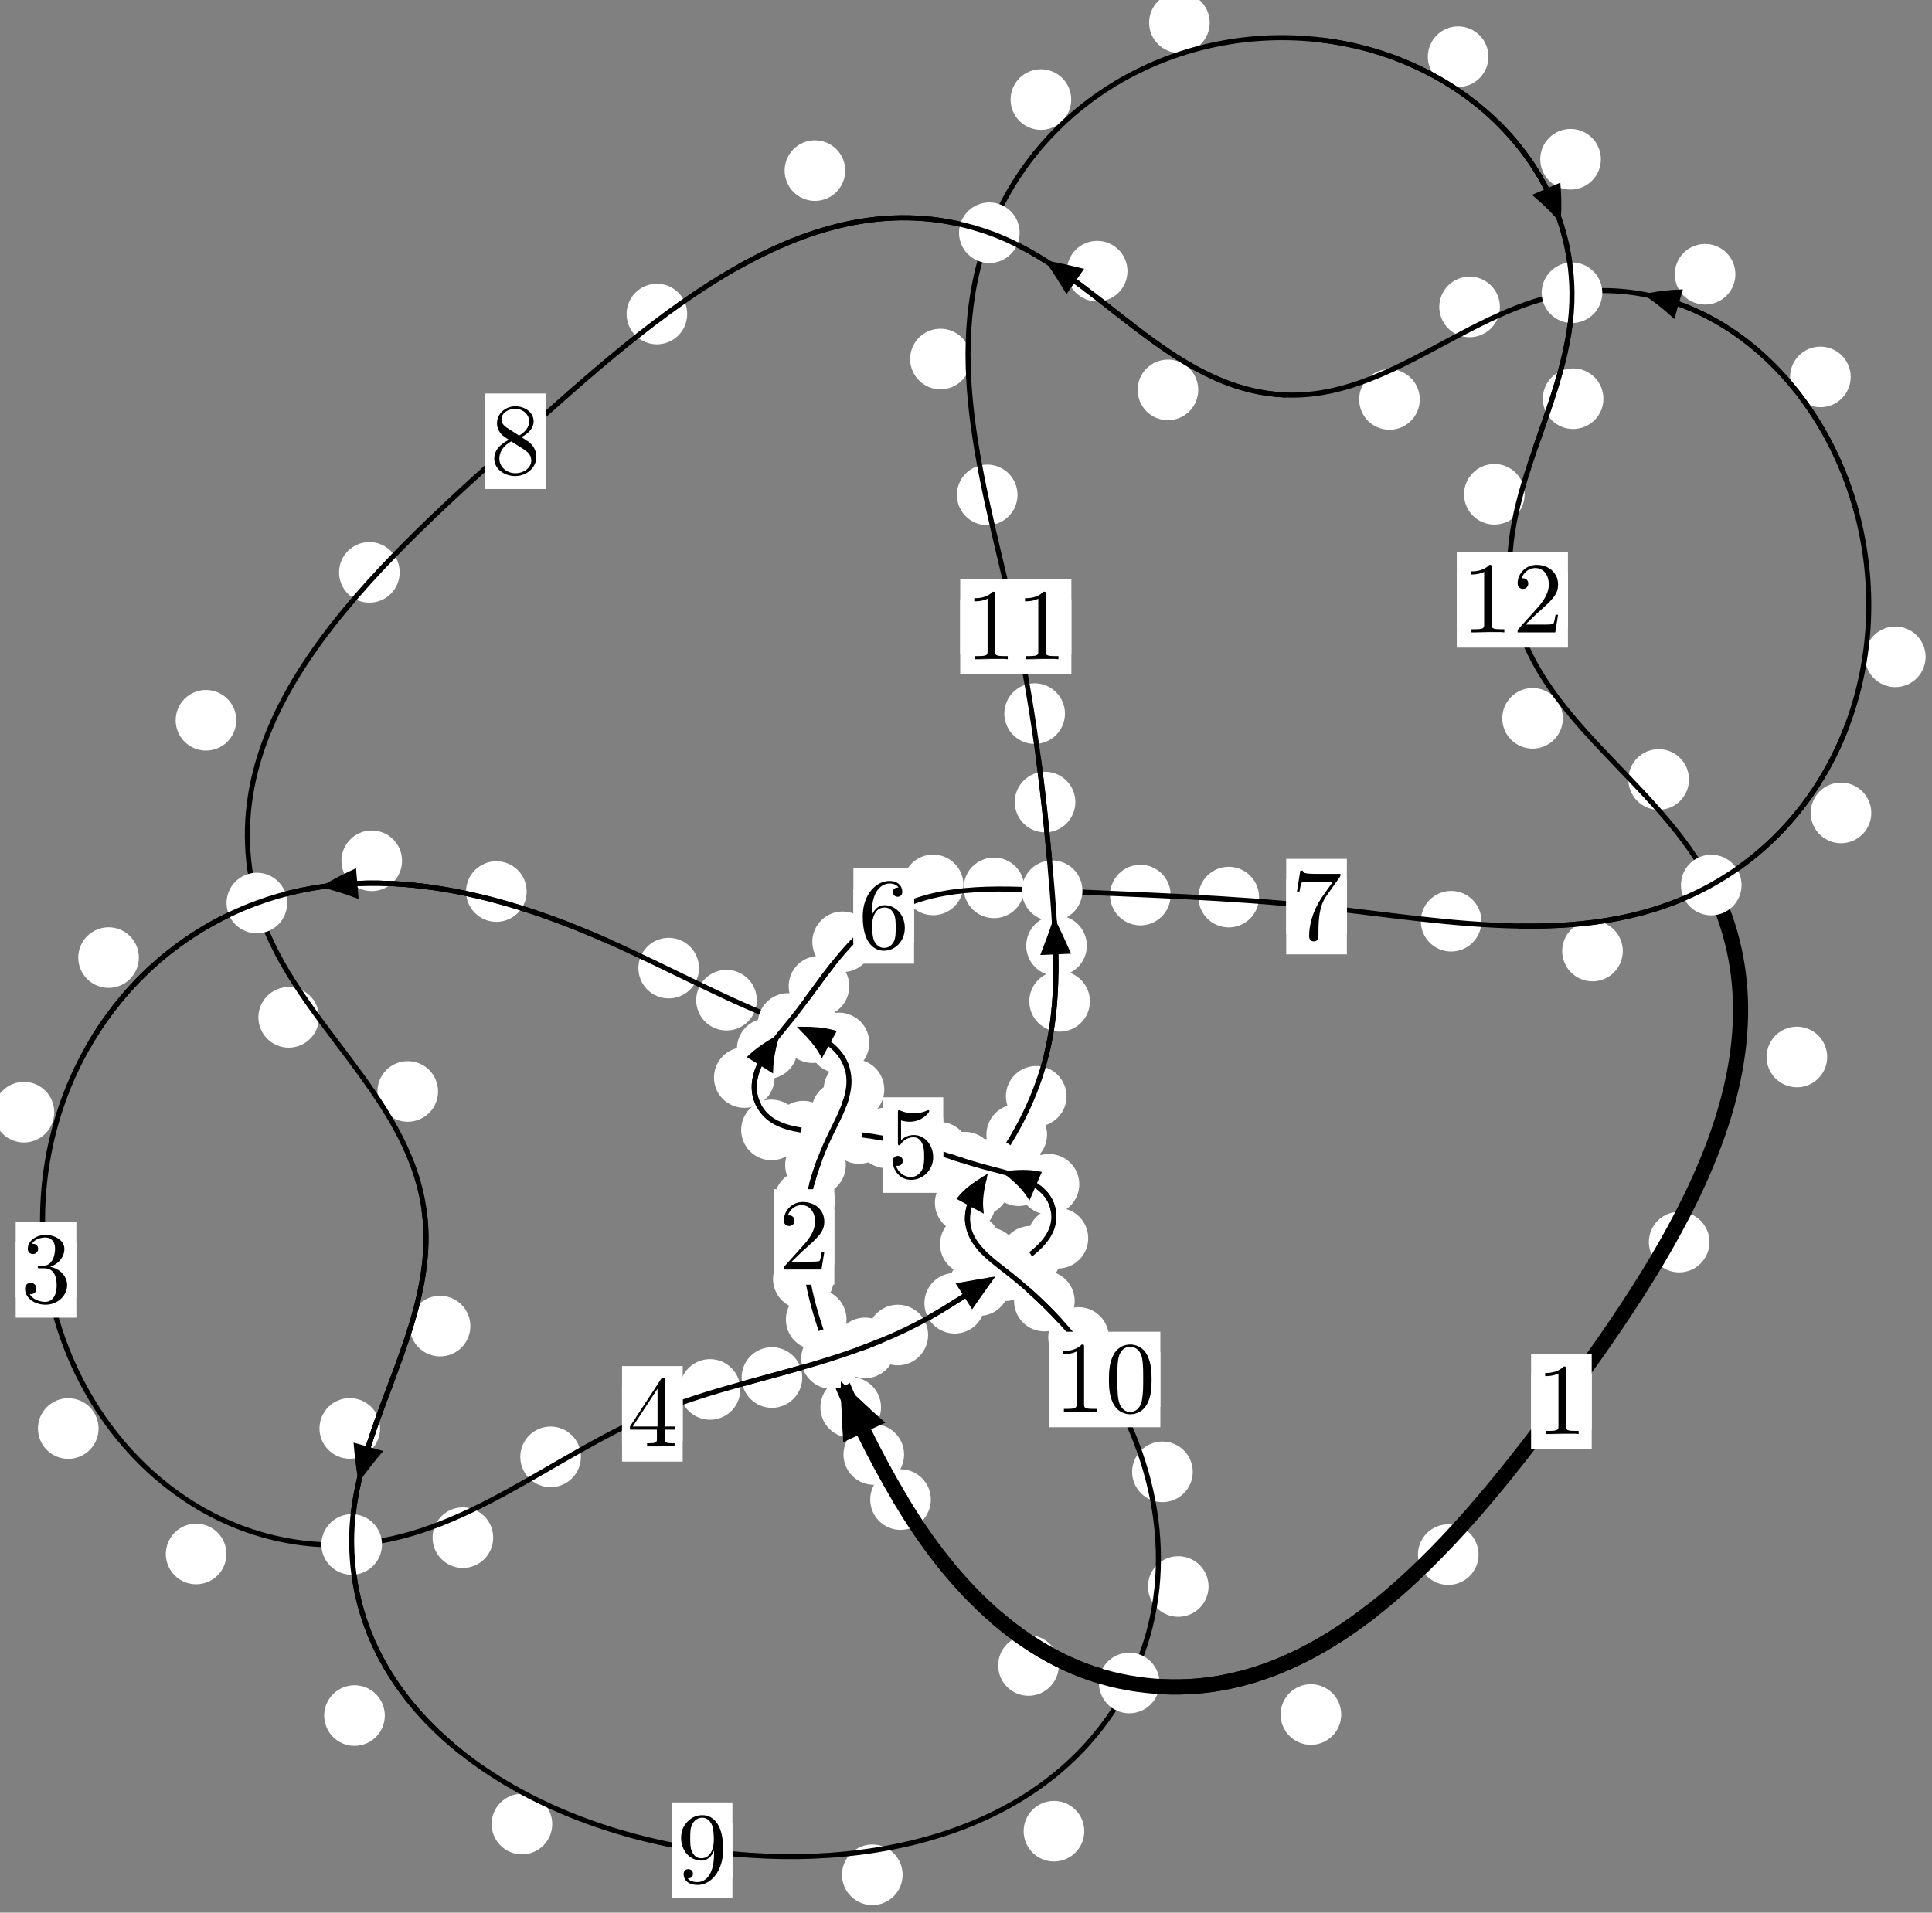 <?xml version="1.0"?>
<!-- Created by MetaPost 1.999 on 2021.07.06:0006 -->
<svg version="1.1" xmlns="http://www.w3.org/2000/svg" xmlns:xlink="http://www.w3.org/1999/xlink" width="190.516" height="188.652" viewBox="0 0 190.516 188.652">
<rect x="0" y="0" width="190.516" height="188.652" fill="#808080" stroke="none"/>
<!-- Original BoundingBox: -82.629272 -53.904572 107.886826 134.747849 -->
  <defs>
    <g transform="scale(0.01,0.01)" id="GLYPHcmr10_48">
      <path style="fill-rule: evenodd;" d="M460 -320C460 -400,455 -480,420 -554C374 -650,292 -666,250 -666C190 -666,117 -640,76 -547C44 -478,39 -400,39 -320C39 -245,43 -155,84 -79C127 2,200 22,249 22C303 22,379 1,423 -94C455 -163,460 -241,460 -320M249 -0C210 -0,151 -25,133 -121C122 -181,122 -273,122 -332C122 -396,122 -462,130 -516C149 -635,224 -644,249 -644C282 -644,348 -626,367 -527C377 -471,377 -395,377 -332C377 -257,377 -189,366 -125C351 -30,294 -0,249 -0"></path>
    </g>
    <g transform="scale(0.01,0.01)" id="GLYPHcmr10_49">
      <path style="fill-rule: evenodd;" d="M294 -640C294 -664,294 -666,271 -666C209 -602,121 -602,89 -602L89 -571C109 -571,168 -571,220 -597L220 -79C220 -43,217 -31,127 -31L95 -31L95 -0L257 -0L130 -3L217 -3L257 -3L297 -3L384 -3L419 -0L419 -31L387 -31C297 -31,294 -42,294 -79"></path>
    </g>
    <g transform="scale(0.01,0.01)" id="GLYPHcmr10_50">
      <path style="fill-rule: evenodd;" d="M127 -77L233 -180C389 -318,449 -372,449 -472C449 -586,359 -666,237 -666C124 -666,50 -574,50 -485C50 -429,100 -429,103 -429C120 -429,155 -441,155 -482C155 -508,137 -534,102 -534C94 -534,92 -534,89 -533C112 -598,166 -635,224 -635C315 -635,358 -554,358 -472C358 -392,308 -313,253 -251L61 -37C50 -26,50 -24,50 -0L421 -0L449 -174L424 -174C419 -144,412 -100,402 -85C395 -77,329 -77,307 -77"></path>
    </g>
    <g transform="scale(0.01,0.01)" id="GLYPHcmr10_51">
      <path style="fill-rule: evenodd;" d="M290 -352C372 -379,430 -449,430 -528C430 -610,342 -666,246 -666C145 -666,69 -606,69 -530C69 -497,91 -478,120 -478C151 -478,171 -500,171 -529C171 -579,124 -579,109 -579C140 -628,206 -641,242 -641C283 -641,338 -619,338 -529C338 -517,336 -459,310 -415C280 -367,246 -364,221 -363C213 -362,189 -360,182 -360C174 -359,167 -358,167 -348C167 -337,174 -337,191 -337L235 -337C317 -337,354 -269,354 -171C354 -35,285 -6,241 -6C198 -6,123 -23,88 -82C123 -77,154 -99,154 -137C154 -173,127 -193,98 -193C74 -193,42 -179,42 -135C42 -44,135 22,244 22C366 22,457 -69,457 -171C457 -253,394 -331,290 -352"></path>
    </g>
    <g transform="scale(0.01,0.01)" id="GLYPHcmr10_52">
      <path style="fill-rule: evenodd;" d="M294 -165L294 -78C294 -42,292 -31,218 -31L197 -31L197 -0L332 -0L238 -3L290 -3L332 -3L374 -3L427 -3L468 -0L468 -31L447 -31C373 -31,371 -42,371 -78L371 -165L471 -165L471 -196L371 -196L371 -651C371 -671,371 -677,355 -677C346 -677,343 -677,335 -665L28 -196L28 -165M300 -196L56 -196L300 -569"></path>
    </g>
    <g transform="scale(0.01,0.01)" id="GLYPHcmr10_53">
      <path style="fill-rule: evenodd;" d="M449 -201C449 -320,367 -420,259 -420C211 -420,168 -404,132 -369L132 -564C152 -558,185 -551,217 -551C340 -551,410 -642,410 -655C410 -661,407 -666,400 -666C399 -666,397 -666,392 -663C372 -654,323 -634,256 -634C216 -634,170 -641,123 -662C115 -665,113 -665,111 -665C101 -665,101 -657,101 -641L101 -345C101 -327,101 -319,115 -319C122 -319,124 -322,128 -328C139 -344,176 -398,257 -398C309 -398,334 -352,342 -334C358 -297,360 -258,360 -208C360 -173,360 -113,336 -71C312 -32,275 -6,229 -6C156 -6,99 -59,82 -118C85 -117,88 -116,99 -116C132 -116,149 -141,149 -165C149 -189,132 -214,99 -214C85 -214,50 -207,50 -161C50 -75,119 22,231 22C347 22,449 -74,449 -201"></path>
    </g>
    <g transform="scale(0.01,0.01)" id="GLYPHcmr10_54">
      <path style="fill-rule: evenodd;" d="M132 -328L132 -352C132 -605,256 -641,307 -641C331 -641,373 -635,395 -601C380 -601,340 -601,340 -556C340 -525,364 -510,386 -510C402 -510,432 -519,432 -558C432 -618,388 -666,305 -666C177 -666,42 -537,42 -316C42 -49,158 22,251 22C362 22,457 -72,457 -204C457 -331,368 -427,257 -427C189 -427,152 -376,132 -328M251 -6C188 -6,158 -66,152 -81C134 -128,134 -208,134 -226C134 -304,166 -404,256 -404C272 -404,318 -404,349 -342C367 -305,367 -254,367 -205C367 -157,367 -107,350 -71C320 -11,274 -6,251 -6"></path>
    </g>
    <g transform="scale(0.01,0.01)" id="GLYPHcmr10_55">
      <path style="fill-rule: evenodd;" d="M476 -609C485 -621,485 -623,485 -644L242 -644C120 -644,118 -657,114 -676L89 -676L56 -470L81 -470C84 -486,93 -549,106 -561C113 -567,191 -567,204 -567L411 -567C400 -551,321 -442,299 -409C209 -274,176 -135,176 -33C176 -23,176 22,222 22C268 22,268 -23,268 -33L268 -84C268 -139,271 -194,279 -248C283 -271,297 -357,341 -419"></path>
    </g>
    <g transform="scale(0.01,0.01)" id="GLYPHcmr10_56">
      <path style="fill-rule: evenodd;" d="M163 -457C117 -487,113 -521,113 -538C113 -599,178 -641,249 -641C322 -641,386 -589,386 -517C386 -460,347 -412,287 -377M309 -362C381 -399,430 -451,430 -517C430 -609,341 -666,250 -666C150 -666,69 -592,69 -499C69 -481,71 -436,113 -389C124 -377,161 -352,186 -335C128 -306,42 -250,42 -151C42 -45,144 22,249 22C362 22,457 -61,457 -168C457 -204,446 -249,408 -291C389 -312,373 -322,309 -362M209 -320L332 -242C360 -223,407 -193,407 -132C407 -58,332 -6,250 -6C164 -6,92 -68,92 -151C92 -209,124 -273,209 -320"></path>
    </g>
    <g transform="scale(0.01,0.01)" id="GLYPHcmr10_57">
      <path style="fill-rule: evenodd;" d="M367 -318L367 -286C367 -52,263 -6,205 -6C188 -6,134 -8,107 -42C151 -42,159 -71,159 -88C159 -119,135 -134,113 -134C97 -134,67 -125,67 -86C67 -19,121 22,206 22C335 22,457 -114,457 -329C457 -598,342 -666,253 -666C198 -666,149 -648,106 -603C65 -558,42 -516,42 -441C42 -316,130 -218,242 -218C303 -218,344 -260,367 -318M243 -241C227 -241,181 -241,150 -304C132 -341,132 -391,132 -440C132 -494,132 -541,153 -578C180 -628,218 -641,253 -641C299 -641,332 -607,349 -562C361 -530,365 -467,365 -421C365 -338,331 -241,243 -241"></path>
    </g>
  </defs>
  <path d="M89.152 143.463C89.152 142.67,88.837 141.91,88.277 141.35C87.716 140.789,86.956 140.474,86.163 140.474C85.371 140.474,84.611 140.789,84.05 141.35C83.49 141.91,83.175 142.67,83.175 143.463C83.175 144.256,83.49 145.016,84.05 145.576C84.611 146.137,85.371 146.452,86.163 146.452C86.956 146.452,87.716 146.137,88.277 145.576C88.837 145.016,89.152 144.256,89.152 143.463Z" style="fill: rgb(100%,100%,100%);stroke: none;"></path>
  <path d="M91.791 147.908C91.791 147.115,91.476 146.355,90.915 145.795C90.355 145.234,89.595 144.919,88.802 144.919C88.009 144.919,87.249 145.234,86.689 145.795C86.128 146.355,85.813 147.115,85.813 147.908C85.813 148.701,86.128 149.461,86.689 150.021C87.249 150.582,88.009 150.897,88.802 150.897C89.595 150.897,90.355 150.582,90.915 150.021C91.476 149.461,91.791 148.701,91.791 147.908Z" style="fill: rgb(100%,100%,100%);stroke: none;"></path>
  <path d="M83.477 130.148C83.477 129.356,83.162 128.595,82.602 128.035C82.041 127.474,81.281 127.159,80.488 127.159C79.696 127.159,78.935 127.474,78.375 128.035C77.814 128.595,77.499 129.356,77.499 130.148C77.499 130.941,77.814 131.701,78.375 132.262C78.935 132.822,79.696 133.137,80.488 133.137C81.281 133.137,82.041 132.822,82.602 132.262C83.162 131.701,83.477 130.941,83.477 130.148Z" style="fill: rgb(100%,100%,100%);stroke: none;"></path>
  <path d="M86.877 138.812C86.877 138.019,86.562 137.259,86.002 136.699C85.441 136.138,84.681 135.823,83.889 135.823C83.096 135.823,82.336 136.138,81.775 136.699C81.215 137.259,80.9 138.019,80.9 138.812C80.9 139.605,81.215 140.365,81.775 140.925C82.336 141.486,83.096 141.801,83.889 141.801C84.681 141.801,85.441 141.486,86.002 140.925C86.562 140.365,86.877 139.605,86.877 138.812Z" style="fill: rgb(100%,100%,100%);stroke: none;"></path>
  <path d="M82.334 118.405C82.334 117.612,82.019 116.852,81.459 116.292C80.898 115.731,80.138 115.416,79.346 115.416C78.553 115.416,77.793 115.731,77.232 116.292C76.672 116.852,76.357 117.612,76.357 118.405C76.357 119.198,76.672 119.958,77.232 120.518C77.793 121.079,78.553 121.394,79.346 121.394C80.138 121.394,80.898 121.079,81.459 120.518C82.019 119.958,82.334 119.198,82.334 118.405Z" style="fill: rgb(100%,100%,100%);stroke: none;"></path>
  <path d="M82.208 126.148C82.208 125.355,81.893 124.595,81.332 124.035C80.772 123.474,80.012 123.159,79.219 123.159C78.426 123.159,77.666 123.474,77.105 124.035C76.545 124.595,76.23 125.355,76.23 126.148C76.23 126.941,76.545 127.701,77.105 128.261C77.666 128.822,78.426 129.137,79.219 129.137C80.012 129.137,80.772 128.822,81.332 128.261C81.893 127.701,82.208 126.941,82.208 126.148Z" style="fill: rgb(100%,100%,100%);stroke: none;"></path>
  <path d="M85.996 109.632C85.996 108.84,85.681 108.079,85.121 107.519C84.56 106.958,83.8 106.644,83.007 106.644C82.215 106.644,81.455 106.958,80.894 107.519C80.334 108.079,80.019 108.84,80.019 109.632C80.019 110.425,80.334 111.185,80.894 111.746C81.455 112.306,82.215 112.621,83.007 112.621C83.8 112.621,84.56 112.306,85.121 111.746C85.681 111.185,85.996 110.425,85.996 109.632Z" style="fill: rgb(100%,100%,100%);stroke: none;"></path>
  <path d="M83.405 114.919C83.405 114.126,83.09 113.366,82.529 112.806C81.969 112.245,81.209 111.93,80.416 111.93C79.623 111.93,78.863 112.245,78.303 112.806C77.742 113.366,77.427 114.126,77.427 114.919C77.427 115.712,77.742 116.472,78.303 117.032C78.863 117.593,79.623 117.908,80.416 117.908C81.209 117.908,81.969 117.593,82.529 117.032C83.09 116.472,83.405 115.712,83.405 114.919Z" style="fill: rgb(100%,100%,100%);stroke: none;"></path>
  <path d="M85.721 102.871C85.721 102.078,85.406 101.318,84.846 100.757C84.285 100.197,83.525 99.882,82.733 99.882C81.94 99.882,81.18 100.197,80.619 100.757C80.059 101.318,79.744 102.078,79.744 102.871C79.744 103.663,80.059 104.424,80.619 104.984C81.18 105.544,81.94 105.859,82.733 105.859C83.525 105.859,84.285 105.544,84.846 104.984C85.406 104.424,85.721 103.663,85.721 102.871Z" style="fill: rgb(100%,100%,100%);stroke: none;"></path>
  <path d="M87.201 107.468C87.201 106.675,86.886 105.915,86.326 105.354C85.765 104.794,85.005 104.479,84.213 104.479C83.42 104.479,82.66 104.794,82.099 105.354C81.539 105.915,81.224 106.675,81.224 107.468C81.224 108.26,81.539 109.021,82.099 109.581C82.66 110.141,83.42 110.456,84.213 110.456C85.005 110.456,85.765 110.141,86.326 109.581C86.886 109.021,87.201 108.26,87.201 107.468Z" style="fill: rgb(100%,100%,100%);stroke: none;"></path>
  <path d="M74.63 98.651C74.63 97.859,74.316 97.099,73.755 96.538C73.195 95.978,72.434 95.663,71.642 95.663C70.849 95.663,70.089 95.978,69.528 96.538C68.968 97.099,68.653 97.859,68.653 98.651C68.653 99.444,68.968 100.204,69.528 100.765C70.089 101.325,70.849 101.64,71.642 101.64C72.434 101.64,73.195 101.325,73.755 100.765C74.316 100.204,74.63 99.444,74.63 98.651Z" style="fill: rgb(100%,100%,100%);stroke: none;"></path>
  <path d="M83.109 101.86C83.109 101.067,82.794 100.307,82.233 99.746C81.673 99.186,80.913 98.871,80.12 98.871C79.327 98.871,78.567 99.186,78.007 99.746C77.446 100.307,77.131 101.067,77.131 101.86C77.131 102.652,77.446 103.413,78.007 103.973C78.567 104.533,79.327 104.848,80.12 104.848C80.913 104.848,81.673 104.533,82.233 103.973C82.794 103.413,83.109 102.652,83.109 101.86Z" style="fill: rgb(100%,100%,100%);stroke: none;"></path>
  <path d="M51.936 87.936C51.936 87.143,51.621 86.383,51.06 85.823C50.5 85.262,49.74 84.947,48.947 84.947C48.154 84.947,47.394 85.262,46.834 85.823C46.273 86.383,45.958 87.143,45.958 87.936C45.958 88.729,46.273 89.489,46.834 90.049C47.394 90.61,48.154 90.925,48.947 90.925C49.74 90.925,50.5 90.61,51.06 90.049C51.621 89.489,51.936 88.729,51.936 87.936Z" style="fill: rgb(100%,100%,100%);stroke: none;"></path>
  <path d="M68.929 95.49C68.929 94.697,68.614 93.937,68.054 93.376C67.493 92.816,66.733 92.501,65.941 92.501C65.148 92.501,64.388 92.816,63.827 93.376C63.267 93.937,62.952 94.697,62.952 95.49C62.952 96.282,63.267 97.042,63.827 97.603C64.388 98.163,65.148 98.478,65.941 98.478C66.733 98.478,67.493 98.163,68.054 97.603C68.614 97.042,68.929 96.282,68.929 95.49Z" style="fill: rgb(100%,100%,100%);stroke: none;"></path>
  <path d="M13.693 94.45C13.693 93.657,13.378 92.897,12.818 92.337C12.257 91.776,11.497 91.461,10.704 91.461C9.912 91.461,9.152 91.776,8.591 92.337C8.031 92.897,7.716 93.657,7.716 94.45C7.716 95.243,8.031 96.003,8.591 96.563C9.152 97.124,9.912 97.439,10.704 97.439C11.497 97.439,12.257 97.124,12.818 96.563C13.378 96.003,13.693 95.243,13.693 94.45Z" style="fill: rgb(100%,100%,100%);stroke: none;"></path>
  <path d="M39.647 84.902C39.647 84.109,39.332 83.349,38.772 82.789C38.211 82.228,37.451 81.913,36.658 81.913C35.866 81.913,35.105 82.228,34.545 82.789C33.984 83.349,33.67 84.109,33.67 84.902C33.67 85.695,33.984 86.455,34.545 87.015C35.105 87.576,35.866 87.891,36.658 87.891C37.451 87.891,38.211 87.576,38.772 87.015C39.332 86.455,39.647 85.695,39.647 84.902Z" style="fill: rgb(100%,100%,100%);stroke: none;"></path>
  <path d="M9.72 140.901C9.72 140.108,9.405 139.348,8.844 138.788C8.284 138.227,7.524 137.912,6.731 137.912C5.938 137.912,5.178 138.227,4.618 138.788C4.057 139.348,3.742 140.108,3.742 140.901C3.742 141.694,4.057 142.454,4.618 143.014C5.178 143.575,5.938 143.89,6.731 143.89C7.524 143.89,8.284 143.575,8.844 143.014C9.405 142.454,9.72 141.694,9.72 140.901Z" style="fill: rgb(100%,100%,100%);stroke: none;"></path>
  <path d="M5.348 109.7C5.348 108.907,5.033 108.147,4.473 107.586C3.912 107.026,3.152 106.711,2.359 106.711C1.567 106.711,0.807 107.026,0.246 107.586C-0.314 108.147,-0.629 108.907,-0.629 109.7C-0.629 110.492,-0.314 111.253,0.246 111.813C0.807 112.374,1.567 112.688,2.359 112.688C3.152 112.688,3.912 112.374,4.473 111.813C5.033 111.253,5.348 110.492,5.348 109.7Z" style="fill: rgb(100%,100%,100%);stroke: none;"></path>
  <path d="M48.634 151.664C48.634 150.871,48.319 150.111,47.758 149.55C47.198 148.99,46.438 148.675,45.645 148.675C44.852 148.675,44.092 148.99,43.532 149.55C42.971 150.111,42.656 150.871,42.656 151.664C42.656 152.456,42.971 153.217,43.532 153.777C44.092 154.338,44.852 154.653,45.645 154.653C46.438 154.653,47.198 154.338,47.758 153.777C48.319 153.217,48.634 152.456,48.634 151.664Z" style="fill: rgb(100%,100%,100%);stroke: none;"></path>
  <path d="M22.329 153.274C22.329 152.481,22.014 151.721,21.454 151.16C20.893 150.6,20.133 150.285,19.34 150.285C18.548 150.285,17.788 150.6,17.227 151.16C16.667 151.721,16.352 152.481,16.352 153.274C16.352 154.066,16.667 154.827,17.227 155.387C17.788 155.948,18.548 156.263,19.34 156.263C20.133 156.263,20.893 155.948,21.454 155.387C22.014 154.827,22.329 154.066,22.329 153.274Z" style="fill: rgb(100%,100%,100%);stroke: none;"></path>
  <path d="M73.005 137.047C73.005 136.254,72.69 135.494,72.13 134.933C71.569 134.373,70.809 134.058,70.016 134.058C69.224 134.058,68.463 134.373,67.903 134.933C67.342 135.494,67.028 136.254,67.028 137.047C67.028 137.839,67.342 138.6,67.903 139.16C68.463 139.72,69.224 140.035,70.016 140.035C70.809 140.035,71.569 139.72,72.13 139.16C72.69 138.6,73.005 137.839,73.005 137.047Z" style="fill: rgb(100%,100%,100%);stroke: none;"></path>
  <path d="M57.283 143.697C57.283 142.904,56.968 142.144,56.408 141.583C55.847 141.023,55.087 140.708,54.294 140.708C53.502 140.708,52.742 141.023,52.181 141.583C51.621 142.144,51.306 142.904,51.306 143.697C51.306 144.489,51.621 145.249,52.181 145.81C52.742 146.37,53.502 146.685,54.294 146.685C55.087 146.685,55.847 146.37,56.408 145.81C56.968 145.249,57.283 144.489,57.283 143.697Z" style="fill: rgb(100%,100%,100%);stroke: none;"></path>
  <path d="M88.289 132.95C88.289 132.157,87.974 131.397,87.414 130.836C86.853 130.276,86.093 129.961,85.3 129.961C84.508 129.961,83.747 130.276,83.187 130.836C82.626 131.397,82.312 132.157,82.312 132.95C82.312 133.742,82.626 134.502,83.187 135.063C83.747 135.623,84.508 135.938,85.3 135.938C86.093 135.938,86.853 135.623,87.414 135.063C87.974 134.502,88.289 133.742,88.289 132.95Z" style="fill: rgb(100%,100%,100%);stroke: none;"></path>
  <path d="M79.109 135.871C79.109 135.079,78.795 134.318,78.234 133.758C77.674 133.197,76.913 132.882,76.121 132.882C75.328 132.882,74.568 133.197,74.007 133.758C73.447 134.318,73.132 135.079,73.132 135.871C73.132 136.664,73.447 137.424,74.007 137.985C74.568 138.545,75.328 138.86,76.121 138.86C76.913 138.86,77.674 138.545,78.234 137.985C78.795 137.424,79.109 136.664,79.109 135.871Z" style="fill: rgb(100%,100%,100%);stroke: none;"></path>
  <path d="M97.133 128.544C97.133 127.751,96.818 126.991,96.258 126.43C95.697 125.87,94.937 125.555,94.144 125.555C93.352 125.555,92.592 125.87,92.031 126.43C91.471 126.991,91.156 127.751,91.156 128.544C91.156 129.336,91.471 130.096,92.031 130.657C92.592 131.217,93.352 131.532,94.144 131.532C94.937 131.532,95.697 131.217,96.258 130.657C96.818 130.096,97.133 129.336,97.133 128.544Z" style="fill: rgb(100%,100%,100%);stroke: none;"></path>
  <path d="M91.522 131.678C91.522 130.885,91.207 130.125,90.646 129.565C90.086 129.004,89.325 128.689,88.533 128.689C87.74 128.689,86.98 129.004,86.419 129.565C85.859 130.125,85.544 130.885,85.544 131.678C85.544 132.471,85.859 133.231,86.419 133.791C86.98 134.352,87.74 134.667,88.533 134.667C89.325 134.667,90.086 134.352,90.646 133.791C91.207 133.231,91.522 132.471,91.522 131.678Z" style="fill: rgb(100%,100%,100%);stroke: none;"></path>
  <path d="M104.617 123.908C104.617 123.115,104.302 122.355,103.742 121.795C103.181 121.234,102.421 120.919,101.629 120.919C100.836 120.919,100.076 121.234,99.515 121.795C98.955 122.355,98.64 123.115,98.64 123.908C98.64 124.701,98.955 125.461,99.515 126.022C100.076 126.582,100.836 126.897,101.629 126.897C102.421 126.897,103.181 126.582,103.742 126.022C104.302 125.461,104.617 124.701,104.617 123.908Z" style="fill: rgb(100%,100%,100%);stroke: none;"></path>
  <path d="M99.544 126.805C99.544 126.012,99.229 125.252,98.669 124.691C98.108 124.131,97.348 123.816,96.555 123.816C95.763 123.816,95.003 124.131,94.442 124.691C93.882 125.252,93.567 126.012,93.567 126.805C93.567 127.598,93.882 128.358,94.442 128.918C95.003 129.479,95.763 129.794,96.555 129.794C97.348 129.794,98.108 129.479,98.669 128.918C99.229 128.358,99.544 127.598,99.544 126.805Z" style="fill: rgb(100%,100%,100%);stroke: none;"></path>
  <path d="M106.429 116.81C106.429 116.018,106.114 115.258,105.554 114.697C104.993 114.137,104.233 113.822,103.44 113.822C102.648 113.822,101.887 114.137,101.327 114.697C100.767 115.258,100.452 116.018,100.452 116.81C100.452 117.603,100.767 118.363,101.327 118.924C101.887 119.484,102.648 119.799,103.44 119.799C104.233 119.799,104.993 119.484,105.554 118.924C106.114 118.363,106.429 117.603,106.429 116.81Z" style="fill: rgb(100%,100%,100%);stroke: none;"></path>
  <path d="M107.308 122.128C107.308 121.335,106.993 120.575,106.432 120.015C105.872 119.454,105.112 119.139,104.319 119.139C103.526 119.139,102.766 119.454,102.206 120.015C101.645 120.575,101.33 121.335,101.33 122.128C101.33 122.921,101.645 123.681,102.206 124.241C102.766 124.802,103.526 125.117,104.319 125.117C105.112 125.117,105.872 124.802,106.432 124.241C106.993 123.681,107.308 122.921,107.308 122.128Z" style="fill: rgb(100%,100%,100%);stroke: none;"></path>
  <path d="M98.137 114.628C98.137 113.835,97.822 113.075,97.262 112.514C96.701 111.954,95.941 111.639,95.148 111.639C94.356 111.639,93.595 111.954,93.035 112.514C92.474 113.075,92.159 113.835,92.159 114.628C92.159 115.42,92.474 116.18,93.035 116.741C93.595 117.301,94.356 117.616,95.148 117.616C95.941 117.616,96.701 117.301,97.262 116.741C97.822 116.18,98.137 115.42,98.137 114.628Z" style="fill: rgb(100%,100%,100%);stroke: none;"></path>
  <path d="M103.436 115.964C103.436 115.171,103.121 114.411,102.56 113.85C102 113.29,101.24 112.975,100.447 112.975C99.654 112.975,98.894 113.29,98.334 113.85C97.773 114.411,97.458 115.171,97.458 115.964C97.458 116.756,97.773 117.517,98.334 118.077C98.894 118.638,99.654 118.952,100.447 118.952C101.24 118.952,102 118.638,102.56 118.077C103.121 117.517,103.436 116.756,103.436 115.964Z" style="fill: rgb(100%,100%,100%);stroke: none;"></path>
  <path d="M90.392 112.23C90.392 111.438,90.078 110.677,89.517 110.117C88.957 109.556,88.196 109.242,87.404 109.242C86.611 109.242,85.851 109.556,85.29 110.117C84.73 110.677,84.415 111.438,84.415 112.23C84.415 113.023,84.73 113.783,85.29 114.344C85.851 114.904,86.611 115.219,87.404 115.219C88.196 115.219,88.957 114.904,89.517 114.344C90.078 113.783,90.392 113.023,90.392 112.23Z" style="fill: rgb(100%,100%,100%);stroke: none;"></path>
  <path d="M95.616 113.647C95.616 112.855,95.301 112.094,94.74 111.534C94.18 110.974,93.42 110.659,92.627 110.659C91.834 110.659,91.074 110.974,90.514 111.534C89.953 112.094,89.638 112.855,89.638 113.647C89.638 114.44,89.953 115.2,90.514 115.761C91.074 116.321,91.834 116.636,92.627 116.636C93.42 116.636,94.18 116.321,94.74 115.761C95.301 115.2,95.616 114.44,95.616 113.647Z" style="fill: rgb(100%,100%,100%);stroke: none;"></path>
  <path d="M82.191 111.571C82.191 110.778,81.876 110.018,81.316 109.457C80.755 108.897,79.995 108.582,79.202 108.582C78.409 108.582,77.649 108.897,77.089 109.457C76.528 110.018,76.213 110.778,76.213 111.571C76.213 112.363,76.528 113.124,77.089 113.684C77.649 114.245,78.409 114.559,79.202 114.559C79.995 114.559,80.755 114.245,81.316 113.684C81.876 113.124,82.191 112.363,82.191 111.571Z" style="fill: rgb(100%,100%,100%);stroke: none;"></path>
  <path d="M87.702 111.801C87.702 111.008,87.387 110.248,86.827 109.687C86.266 109.127,85.506 108.812,84.714 108.812C83.921 108.812,83.161 109.127,82.6 109.687C82.04 110.248,81.725 111.008,81.725 111.801C81.725 112.593,82.04 113.354,82.6 113.914C83.161 114.474,83.921 114.789,84.714 114.789C85.506 114.789,86.266 114.474,86.827 113.914C87.387 113.354,87.702 112.593,87.702 111.801Z" style="fill: rgb(100%,100%,100%);stroke: none;"></path>
  <path d="M76.384 106.281C76.384 105.489,76.069 104.728,75.509 104.168C74.948 103.607,74.188 103.293,73.396 103.293C72.603 103.293,71.843 103.607,71.282 104.168C70.722 104.728,70.407 105.489,70.407 106.281C70.407 107.074,70.722 107.834,71.282 108.395C71.843 108.955,72.603 109.27,73.396 109.27C74.188 109.27,74.948 108.955,75.509 108.395C76.069 107.834,76.384 107.074,76.384 106.281Z" style="fill: rgb(100%,100%,100%);stroke: none;"></path>
  <path d="M79.065 111.448C79.065 110.656,78.75 109.896,78.19 109.335C77.63 108.775,76.869 108.46,76.077 108.46C75.284 108.46,74.524 108.775,73.963 109.335C73.403 109.896,73.088 110.656,73.088 111.448C73.088 112.241,73.403 113.001,73.963 113.562C74.524 114.122,75.284 114.437,76.077 114.437C76.869 114.437,77.63 114.122,78.19 113.562C78.75 113.001,79.065 112.241,79.065 111.448Z" style="fill: rgb(100%,100%,100%);stroke: none;"></path>
  <path d="M83.749 97.279C83.749 96.487,83.434 95.726,82.874 95.166C82.313 94.605,81.553 94.29,80.76 94.29C79.968 94.29,79.208 94.605,78.647 95.166C78.087 95.726,77.772 96.487,77.772 97.279C77.772 98.072,78.087 98.832,78.647 99.393C79.208 99.953,79.968 100.268,80.76 100.268C81.553 100.268,82.313 99.953,82.874 99.393C83.434 98.832,83.749 98.072,83.749 97.279Z" style="fill: rgb(100%,100%,100%);stroke: none;"></path>
  <path d="M78.648 103.435C78.648 102.643,78.333 101.882,77.772 101.322C77.212 100.761,76.452 100.446,75.659 100.446C74.866 100.446,74.106 100.761,73.546 101.322C72.985 101.882,72.67 102.643,72.67 103.435C72.67 104.228,72.985 104.988,73.546 105.549C74.106 106.109,74.866 106.424,75.659 106.424C76.452 106.424,77.212 106.109,77.772 105.549C78.333 104.988,78.648 104.228,78.648 103.435Z" style="fill: rgb(100%,100%,100%);stroke: none;"></path>
  <path d="M95.002 87.28C95.002 86.487,94.687 85.727,94.126 85.167C93.566 84.606,92.806 84.291,92.013 84.291C91.22 84.291,90.46 84.606,89.9 85.167C89.339 85.727,89.024 86.487,89.024 87.28C89.024 88.073,89.339 88.833,89.9 89.393C90.46 89.954,91.22 90.269,92.013 90.269C92.806 90.269,93.566 89.954,94.126 89.393C94.687 88.833,95.002 88.073,95.002 87.28Z" style="fill: rgb(100%,100%,100%);stroke: none;"></path>
  <path d="M86.081 92.893C86.081 92.101,85.766 91.34,85.205 90.78C84.645 90.22,83.885 89.905,83.092 89.905C82.299 89.905,81.539 90.22,80.979 90.78C80.418 91.34,80.103 92.101,80.103 92.893C80.103 93.686,80.418 94.446,80.979 95.007C81.539 95.567,82.299 95.882,83.092 95.882C83.885 95.882,84.645 95.567,85.205 95.007C85.766 94.446,86.081 93.686,86.081 92.893Z" style="fill: rgb(100%,100%,100%);stroke: none;"></path>
  <path d="M115.439 88.283C115.439 87.491,115.124 86.731,114.563 86.17C114.003 85.61,113.243 85.295,112.45 85.295C111.657 85.295,110.897 85.61,110.337 86.17C109.776 86.731,109.461 87.491,109.461 88.283C109.461 89.076,109.776 89.836,110.337 90.397C110.897 90.957,111.657 91.272,112.45 91.272C113.243 91.272,114.003 90.957,114.563 90.397C115.124 89.836,115.439 89.076,115.439 88.283Z" style="fill: rgb(100%,100%,100%);stroke: none;"></path>
  <path d="M101.007 87.572C101.007 86.779,100.692 86.019,100.131 85.459C99.571 84.898,98.81 84.583,98.018 84.583C97.225 84.583,96.465 84.898,95.904 85.459C95.344 86.019,95.029 86.779,95.029 87.572C95.029 88.365,95.344 89.125,95.904 89.685C96.465 90.246,97.225 90.561,98.018 90.561C98.81 90.561,99.571 90.246,100.131 89.685C100.692 89.125,101.007 88.365,101.007 87.572Z" style="fill: rgb(100%,100%,100%);stroke: none;"></path>
  <path d="M146.087 90.864C146.087 90.071,145.772 89.311,145.211 88.751C144.651 88.19,143.891 87.875,143.098 87.875C142.305 87.875,141.545 88.19,140.985 88.751C140.424 89.311,140.109 90.071,140.109 90.864C140.109 91.657,140.424 92.417,140.985 92.977C141.545 93.538,142.305 93.853,143.098 93.853C143.891 93.853,144.651 93.538,145.211 92.977C145.772 92.417,146.087 91.657,146.087 90.864Z" style="fill: rgb(100%,100%,100%);stroke: none;"></path>
  <path d="M124.154 88.483C124.154 87.691,123.839 86.93,123.279 86.37C122.718 85.81,121.958 85.495,121.165 85.495C120.373 85.495,119.613 85.81,119.052 86.37C118.492 86.93,118.177 87.691,118.177 88.483C118.177 89.276,118.492 90.036,119.052 90.597C119.613 91.157,120.373 91.472,121.165 91.472C121.958 91.472,122.718 91.157,123.279 90.597C123.839 90.036,124.154 89.276,124.154 88.483Z" style="fill: rgb(100%,100%,100%);stroke: none;"></path>
  <path d="M184.531 80.181C184.531 79.388,184.216 78.628,183.655 78.068C183.095 77.507,182.335 77.192,181.542 77.192C180.749 77.192,179.989 77.507,179.429 78.068C178.868 78.628,178.553 79.388,178.553 80.181C178.553 80.974,178.868 81.734,179.429 82.294C179.989 82.855,180.749 83.17,181.542 83.17C182.335 83.17,183.095 82.855,183.655 82.294C184.216 81.734,184.531 80.974,184.531 80.181Z" style="fill: rgb(100%,100%,100%);stroke: none;"></path>
  <path d="M160.026 93.804C160.026 93.012,159.711 92.251,159.15 91.691C158.59 91.13,157.83 90.816,157.037 90.816C156.244 90.816,155.484 91.13,154.924 91.691C154.363 92.251,154.048 93.012,154.048 93.804C154.048 94.597,154.363 95.357,154.924 95.918C155.484 96.478,156.244 96.793,157.037 96.793C157.83 96.793,158.59 96.478,159.15 95.918C159.711 95.357,160.026 94.597,160.026 93.804Z" style="fill: rgb(100%,100%,100%);stroke: none;"></path>
  <path d="M182.499 37.179C182.499 36.387,182.184 35.627,181.624 35.066C181.064 34.506,180.303 34.191,179.511 34.191C178.718 34.191,177.958 34.506,177.397 35.066C176.837 35.627,176.522 36.387,176.522 37.179C176.522 37.972,176.837 38.732,177.397 39.293C177.958 39.853,178.718 40.168,179.511 40.168C180.303 40.168,181.064 39.853,181.624 39.293C182.184 38.732,182.499 37.972,182.499 37.179Z" style="fill: rgb(100%,100%,100%);stroke: none;"></path>
  <path d="M189.887 64.787C189.887 63.995,189.572 63.235,189.011 62.674C188.451 62.114,187.691 61.799,186.898 61.799C186.105 61.799,185.345 62.114,184.785 62.674C184.224 63.235,183.909 63.995,183.909 64.787C183.909 65.58,184.224 66.34,184.785 66.901C185.345 67.461,186.105 67.776,186.898 67.776C187.691 67.776,188.451 67.461,189.011 66.901C189.572 66.34,189.887 65.58,189.887 64.787Z" style="fill: rgb(100%,100%,100%);stroke: none;"></path>
  <path d="M147.905 30.274C147.905 29.481,147.59 28.721,147.03 28.161C146.47 27.6,145.709 27.285,144.917 27.285C144.124 27.285,143.364 27.6,142.803 28.161C142.243 28.721,141.928 29.481,141.928 30.274C141.928 31.067,142.243 31.827,142.803 32.387C143.364 32.948,144.124 33.263,144.917 33.263C145.709 33.263,146.47 32.948,147.03 32.387C147.59 31.827,147.905 31.067,147.905 30.274Z" style="fill: rgb(100%,100%,100%);stroke: none;"></path>
  <path d="M171.128 27.052C171.128 26.259,170.813 25.499,170.253 24.938C169.692 24.378,168.932 24.063,168.14 24.063C167.347 24.063,166.587 24.378,166.026 24.938C165.466 25.499,165.151 26.259,165.151 27.052C165.151 27.844,165.466 28.605,166.026 29.165C166.587 29.726,167.347 30.041,168.14 30.041C168.932 30.041,169.692 29.726,170.253 29.165C170.813 28.605,171.128 27.844,171.128 27.052Z" style="fill: rgb(100%,100%,100%);stroke: none;"></path>
  <path d="M118.159 38.459C118.159 37.666,117.844 36.906,117.284 36.346C116.723 35.785,115.963 35.47,115.17 35.47C114.378 35.47,113.618 35.785,113.057 36.346C112.497 36.906,112.182 37.666,112.182 38.459C112.182 39.252,112.497 40.012,113.057 40.572C113.618 41.133,114.378 41.448,115.17 41.448C115.963 41.448,116.723 41.133,117.284 40.572C117.844 40.012,118.159 39.252,118.159 38.459Z" style="fill: rgb(100%,100%,100%);stroke: none;"></path>
  <path d="M140.004 39.401C140.004 38.608,139.689 37.848,139.129 37.288C138.568 36.727,137.808 36.412,137.015 36.412C136.223 36.412,135.463 36.727,134.902 37.288C134.342 37.848,134.027 38.608,134.027 39.401C134.027 40.194,134.342 40.954,134.902 41.514C135.463 42.075,136.223 42.39,137.015 42.39C137.808 42.39,138.568 42.075,139.129 41.514C139.689 40.954,140.004 40.194,140.004 39.401Z" style="fill: rgb(100%,100%,100%);stroke: none;"></path>
  <path d="M83.35 16.828C83.35 16.035,83.035 15.275,82.475 14.715C81.914 14.154,81.154 13.839,80.362 13.839C79.569 13.839,78.809 14.154,78.248 14.715C77.688 15.275,77.373 16.035,77.373 16.828C77.373 17.621,77.688 18.381,78.248 18.941C78.809 19.502,79.569 19.817,80.362 19.817C81.154 19.817,81.914 19.502,82.475 18.941C83.035 18.381,83.35 17.621,83.35 16.828Z" style="fill: rgb(100%,100%,100%);stroke: none;"></path>
  <path d="M111.181 26.746C111.181 25.954,110.866 25.194,110.305 24.633C109.745 24.073,108.984 23.758,108.192 23.758C107.399 23.758,106.639 24.073,106.078 24.633C105.518 25.194,105.203 25.954,105.203 26.746C105.203 27.539,105.518 28.299,106.078 28.86C106.639 29.42,107.399 29.735,108.192 29.735C108.984 29.735,109.745 29.42,110.305 28.86C110.866 28.299,111.181 27.539,111.181 26.746Z" style="fill: rgb(100%,100%,100%);stroke: none;"></path>
  <path d="M39.413 56.455C39.413 55.662,39.098 54.902,38.537 54.342C37.977 53.781,37.217 53.466,36.424 53.466C35.631 53.466,34.871 53.781,34.311 54.342C33.75 54.902,33.435 55.662,33.435 56.455C33.435 57.248,33.75 58.008,34.311 58.568C34.871 59.129,35.631 59.444,36.424 59.444C37.217 59.444,37.977 59.129,38.537 58.568C39.098 58.008,39.413 57.248,39.413 56.455Z" style="fill: rgb(100%,100%,100%);stroke: none;"></path>
  <path d="M67.765 30.976C67.765 30.183,67.45 29.423,66.889 28.862C66.329 28.302,65.568 27.987,64.776 27.987C63.983 27.987,63.223 28.302,62.662 28.862C62.102 29.423,61.787 30.183,61.787 30.976C61.787 31.768,62.102 32.528,62.662 33.089C63.223 33.649,63.983 33.964,64.776 33.964C65.568 33.964,66.329 33.649,66.889 33.089C67.45 32.528,67.765 31.768,67.765 30.976Z" style="fill: rgb(100%,100%,100%);stroke: none;"></path>
  <path d="M31.457 100.347C31.457 99.555,31.142 98.794,30.581 98.234C30.021 97.673,29.261 97.359,28.468 97.359C27.675 97.359,26.915 97.673,26.355 98.234C25.794 98.794,25.479 99.555,25.479 100.347C25.479 101.14,25.794 101.9,26.355 102.461C26.915 103.021,27.675 103.336,28.468 103.336C29.261 103.336,30.021 103.021,30.581 102.461C31.142 101.9,31.457 101.14,31.457 100.347Z" style="fill: rgb(100%,100%,100%);stroke: none;"></path>
  <path d="M23.301 71.045C23.301 70.253,22.986 69.492,22.426 68.932C21.865 68.372,21.105 68.057,20.312 68.057C19.52 68.057,18.76 68.372,18.199 68.932C17.639 69.492,17.324 70.253,17.324 71.045C17.324 71.838,17.639 72.598,18.199 73.159C18.76 73.719,19.52 74.034,20.312 74.034C21.105 74.034,21.865 73.719,22.426 73.159C22.986 72.598,23.301 71.838,23.301 71.045Z" style="fill: rgb(100%,100%,100%);stroke: none;"></path>
  <path d="M46.383 130.8C46.383 130.007,46.069 129.247,45.508 128.686C44.948 128.126,44.187 127.811,43.395 127.811C42.602 127.811,41.842 128.126,41.281 128.686C40.721 129.247,40.406 130.007,40.406 130.8C40.406 131.592,40.721 132.353,41.281 132.913C41.842 133.474,42.602 133.788,43.395 133.788C44.187 133.788,44.948 133.474,45.508 132.913C46.069 132.353,46.383 131.592,46.383 130.8Z" style="fill: rgb(100%,100%,100%);stroke: none;"></path>
  <path d="M43.198 107.653C43.198 106.861,42.883 106.101,42.323 105.54C41.762 104.98,41.002 104.665,40.209 104.665C39.417 104.665,38.657 104.98,38.096 105.54C37.536 106.101,37.221 106.861,37.221 107.653C37.221 108.446,37.536 109.206,38.096 109.767C38.657 110.327,39.417 110.642,40.209 110.642C41.002 110.642,41.762 110.327,42.323 109.767C42.883 109.206,43.198 108.446,43.198 107.653Z" style="fill: rgb(100%,100%,100%);stroke: none;"></path>
  <path d="M37.945 169.211C37.945 168.418,37.63 167.658,37.07 167.098C36.509 166.537,35.749 166.222,34.956 166.222C34.164 166.222,33.404 166.537,32.843 167.098C32.283 167.658,31.968 168.418,31.968 169.211C31.968 170.004,32.283 170.764,32.843 171.324C33.404 171.885,34.164 172.2,34.956 172.2C35.749 172.2,36.509 171.885,37.07 171.324C37.63 170.764,37.945 170.004,37.945 169.211Z" style="fill: rgb(100%,100%,100%);stroke: none;"></path>
  <path d="M37.481 140.89C37.481 140.097,37.166 139.337,36.606 138.777C36.045 138.216,35.285 137.901,34.492 137.901C33.7 137.901,32.94 138.216,32.379 138.777C31.819 139.337,31.504 140.097,31.504 140.89C31.504 141.683,31.819 142.443,32.379 143.003C32.94 143.564,33.7 143.879,34.492 143.879C35.285 143.879,36.045 143.564,36.606 143.003C37.166 142.443,37.481 141.683,37.481 140.89Z" style="fill: rgb(100%,100%,100%);stroke: none;"></path>
  <path d="M89.007 184.916C89.007 184.123,88.692 183.363,88.132 182.803C87.571 182.242,86.811 181.927,86.018 181.927C85.226 181.927,84.465 182.242,83.905 182.803C83.344 183.363,83.03 184.123,83.03 184.916C83.03 185.709,83.344 186.469,83.905 187.029C84.465 187.59,85.226 187.905,86.018 187.905C86.811 187.905,87.571 187.59,88.132 187.029C88.692 186.469,89.007 185.709,89.007 184.916Z" style="fill: rgb(100%,100%,100%);stroke: none;"></path>
  <path d="M54.455 179.913C54.455 179.121,54.14 178.36,53.579 177.8C53.019 177.239,52.259 176.924,51.466 176.924C50.673 176.924,49.913 177.239,49.353 177.8C48.792 178.36,48.477 179.121,48.477 179.913C48.477 180.706,48.792 181.466,49.353 182.027C49.913 182.587,50.673 182.902,51.466 182.902C52.259 182.902,53.019 182.587,53.579 182.027C54.14 181.466,54.455 180.706,54.455 179.913Z" style="fill: rgb(100%,100%,100%);stroke: none;"></path>
  <path d="M119.176 156.482C119.176 155.689,118.862 154.929,118.301 154.369C117.741 153.808,116.98 153.493,116.188 153.493C115.395 153.493,114.635 153.808,114.074 154.369C113.514 154.929,113.199 155.689,113.199 156.482C113.199 157.275,113.514 158.035,114.074 158.595C114.635 159.156,115.395 159.471,116.188 159.471C116.98 159.471,117.741 159.156,118.301 158.595C118.862 158.035,119.176 157.275,119.176 156.482Z" style="fill: rgb(100%,100%,100%);stroke: none;"></path>
  <path d="M106.92 180.614C106.92 179.822,106.605 179.062,106.045 178.501C105.484 177.941,104.724 177.626,103.932 177.626C103.139 177.626,102.379 177.941,101.818 178.501C101.258 179.062,100.943 179.822,100.943 180.614C100.943 181.407,101.258 182.167,101.818 182.728C102.379 183.288,103.139 183.603,103.932 183.603C104.724 183.603,105.484 183.288,106.045 182.728C106.605 182.167,106.92 181.407,106.92 180.614Z" style="fill: rgb(100%,100%,100%);stroke: none;"></path>
  <path d="M109.344 131.92C109.344 131.127,109.029 130.367,108.469 129.807C107.908 129.246,107.148 128.931,106.355 128.931C105.563 128.931,104.802 129.246,104.242 129.807C103.682 130.367,103.367 131.127,103.367 131.92C103.367 132.713,103.682 133.473,104.242 134.033C104.802 134.594,105.563 134.909,106.355 134.909C107.148 134.909,107.908 134.594,108.469 134.033C109.029 133.473,109.344 132.713,109.344 131.92Z" style="fill: rgb(100%,100%,100%);stroke: none;"></path>
  <path d="M117.617 145.172C117.617 144.38,117.302 143.62,116.742 143.059C116.181 142.499,115.421 142.184,114.628 142.184C113.836 142.184,113.075 142.499,112.515 143.059C111.954 143.62,111.64 144.38,111.64 145.172C111.64 145.965,111.954 146.725,112.515 147.286C113.075 147.846,113.836 148.161,114.628 148.161C115.421 148.161,116.181 147.846,116.742 147.286C117.302 146.725,117.617 145.965,117.617 145.172Z" style="fill: rgb(100%,100%,100%);stroke: none;"></path>
  <path d="M100.474 124.059C100.474 123.266,100.159 122.506,99.599 121.946C99.038 121.385,98.278 121.07,97.485 121.07C96.693 121.07,95.932 121.385,95.372 121.946C94.812 122.506,94.497 123.266,94.497 124.059C94.497 124.852,94.812 125.612,95.372 126.172C95.932 126.733,96.693 127.048,97.485 127.048C98.278 127.048,99.038 126.733,99.599 126.172C100.159 125.612,100.474 124.852,100.474 124.059Z" style="fill: rgb(100%,100%,100%);stroke: none;"></path>
  <path d="M105.975 128.331C105.975 127.538,105.66 126.778,105.099 126.218C104.539 125.657,103.779 125.342,102.986 125.342C102.193 125.342,101.433 125.657,100.873 126.218C100.312 126.778,99.997 127.538,99.997 128.331C99.997 129.124,100.312 129.884,100.873 130.444C101.433 131.005,102.193 131.32,102.986 131.32C103.779 131.32,104.539 131.005,105.099 130.444C105.66 129.884,105.975 129.124,105.975 128.331Z" style="fill: rgb(100%,100%,100%);stroke: none;"></path>
  <path d="M98.171 118.64C98.171 117.847,97.856 117.087,97.295 116.527C96.735 115.966,95.974 115.651,95.182 115.651C94.389 115.651,93.629 115.966,93.068 116.527C92.508 117.087,92.193 117.847,92.193 118.64C92.193 119.433,92.508 120.193,93.068 120.753C93.629 121.314,94.389 121.629,95.182 121.629C95.974 121.629,96.735 121.314,97.295 120.753C97.856 120.193,98.171 119.433,98.171 118.64Z" style="fill: rgb(100%,100%,100%);stroke: none;"></path>
  <path d="M98.673 122.719C98.673 121.926,98.358 121.166,97.797 120.606C97.237 120.045,96.477 119.73,95.684 119.73C94.891 119.73,94.131 120.045,93.571 120.606C93.01 121.166,92.695 121.926,92.695 122.719C92.695 123.512,93.01 124.272,93.571 124.832C94.131 125.393,94.891 125.708,95.684 125.708C96.477 125.708,97.237 125.393,97.797 124.832C98.358 124.272,98.673 123.512,98.673 122.719Z" style="fill: rgb(100%,100%,100%);stroke: none;"></path>
  <path d="M103.248 111.911C103.248 111.119,102.933 110.359,102.372 109.798C101.812 109.238,101.052 108.923,100.259 108.923C99.466 108.923,98.706 109.238,98.146 109.798C97.585 110.359,97.27 111.119,97.27 111.911C97.27 112.704,97.585 113.464,98.146 114.025C98.706 114.585,99.466 114.9,100.259 114.9C101.052 114.9,101.812 114.585,102.372 114.025C102.933 113.464,103.248 112.704,103.248 111.911Z" style="fill: rgb(100%,100%,100%);stroke: none;"></path>
  <path d="M99.54 116.925C99.54 116.132,99.225 115.372,98.665 114.811C98.104 114.251,97.344 113.936,96.552 113.936C95.759 113.936,94.999 114.251,94.438 114.811C93.878 115.372,93.563 116.132,93.563 116.925C93.563 117.717,93.878 118.478,94.438 119.038C94.999 119.599,95.759 119.913,96.552 119.913C97.344 119.913,98.104 119.599,98.665 119.038C99.225 118.478,99.54 117.717,99.54 116.925Z" style="fill: rgb(100%,100%,100%);stroke: none;"></path>
  <path d="M107.477 98.767C107.477 97.975,107.162 97.215,106.602 96.654C106.041 96.094,105.281 95.779,104.488 95.779C103.696 95.779,102.936 96.094,102.375 96.654C101.815 97.215,101.5 97.975,101.5 98.767C101.5 99.56,101.815 100.32,102.375 100.881C102.936 101.441,103.696 101.756,104.488 101.756C105.281 101.756,106.041 101.441,106.602 100.881C107.162 100.32,107.477 99.56,107.477 98.767Z" style="fill: rgb(100%,100%,100%);stroke: none;"></path>
  <path d="M105.171 108.132C105.171 107.339,104.856 106.579,104.295 106.018C103.735 105.458,102.975 105.143,102.182 105.143C101.389 105.143,100.629 105.458,100.069 106.018C99.508 106.579,99.193 107.339,99.193 108.132C99.193 108.924,99.508 109.685,100.069 110.245C100.629 110.805,101.389 111.12,102.182 111.12C102.975 111.12,103.735 110.805,104.295 110.245C104.856 109.685,105.171 108.924,105.171 108.132Z" style="fill: rgb(100%,100%,100%);stroke: none;"></path>
  <path d="M106.041 79.111C106.041 78.318,105.726 77.558,105.166 76.998C104.605 76.437,103.845 76.122,103.052 76.122C102.26 76.122,101.499 76.437,100.939 76.998C100.378 77.558,100.064 78.318,100.064 79.111C100.064 79.904,100.378 80.664,100.939 81.224C101.499 81.785,102.26 82.1,103.052 82.1C103.845 82.1,104.605 81.785,105.166 81.224C105.726 80.664,106.041 79.904,106.041 79.111Z" style="fill: rgb(100%,100%,100%);stroke: none;"></path>
  <path d="M107.174 93.275C107.174 92.482,106.859 91.722,106.299 91.161C105.738 90.601,104.978 90.286,104.186 90.286C103.393 90.286,102.633 90.601,102.072 91.161C101.512 91.722,101.197 92.482,101.197 93.275C101.197 94.067,101.512 94.828,102.072 95.388C102.633 95.948,103.393 96.263,104.186 96.263C104.978 96.263,105.738 95.948,106.299 95.388C106.859 94.828,107.174 94.067,107.174 93.275Z" style="fill: rgb(100%,100%,100%);stroke: none;"></path>
  <path d="M100.337 48.815C100.337 48.022,100.022 47.262,99.461 46.702C98.901 46.141,98.141 45.826,97.348 45.826C96.555 45.826,95.795 46.141,95.235 46.702C94.674 47.262,94.359 48.022,94.359 48.815C94.359 49.608,94.674 50.368,95.235 50.928C95.795 51.489,96.555 51.804,97.348 51.804C98.141 51.804,98.901 51.489,99.461 50.928C100.022 50.368,100.337 49.608,100.337 48.815Z" style="fill: rgb(100%,100%,100%);stroke: none;"></path>
  <path d="M105.016 70.387C105.016 69.595,104.701 68.835,104.14 68.274C103.58 67.714,102.82 67.399,102.027 67.399C101.234 67.399,100.474 67.714,99.914 68.274C99.353 68.835,99.038 69.595,99.038 70.387C99.038 71.18,99.353 71.94,99.914 72.501C100.474 73.061,101.234 73.376,102.027 73.376C102.82 73.376,103.58 73.061,104.14 72.501C104.701 71.94,105.016 71.18,105.016 70.387Z" style="fill: rgb(100%,100%,100%);stroke: none;"></path>
  <path d="M105.632 9.822C105.632 9.029,105.317 8.269,104.756 7.708C104.196 7.148,103.435 6.833,102.643 6.833C101.85 6.833,101.09 7.148,100.529 7.708C99.969 8.269,99.654 9.029,99.654 9.822C99.654 10.614,99.969 11.375,100.529 11.935C101.09 12.496,101.85 12.811,102.643 12.811C103.435 12.811,104.196 12.496,104.756 11.935C105.317 11.375,105.632 10.614,105.632 9.822Z" style="fill: rgb(100%,100%,100%);stroke: none;"></path>
  <path d="M95.725 35.414C95.725 34.621,95.41 33.861,94.85 33.301C94.29 32.74,93.529 32.425,92.737 32.425C91.944 32.425,91.184 32.74,90.623 33.301C90.063 33.861,89.748 34.621,89.748 35.414C89.748 36.207,90.063 36.967,90.623 37.527C91.184 38.088,91.944 38.403,92.737 38.403C93.529 38.403,94.29 38.088,94.85 37.527C95.41 36.967,95.725 36.207,95.725 35.414Z" style="fill: rgb(100%,100%,100%);stroke: none;"></path>
  <path d="M146.775 5.597C146.775 4.804,146.46 4.044,145.9 3.483C145.339 2.923,144.579 2.608,143.786 2.608C142.994 2.608,142.233 2.923,141.673 3.483C141.113 4.044,140.798 4.804,140.798 5.597C140.798 6.389,141.113 7.149,141.673 7.71C142.233 8.27,142.994 8.585,143.786 8.585C144.579 8.585,145.339 8.27,145.9 7.71C146.46 7.149,146.775 6.389,146.775 5.597Z" style="fill: rgb(100%,100%,100%);stroke: none;"></path>
  <path d="M119.29 2.241C119.29 1.448,118.975 0.688,118.415 0.128C117.854 -0.433,117.094 -0.748,116.302 -0.748C115.509 -0.748,114.749 -0.433,114.188 0.128C113.628 0.688,113.313 1.448,113.313 2.241C113.313 3.034,113.628 3.794,114.188 4.354C114.749 4.915,115.509 5.23,116.302 5.23C117.094 5.23,117.854 4.915,118.415 4.354C118.975 3.794,119.29 3.034,119.29 2.241Z" style="fill: rgb(100%,100%,100%);stroke: none;"></path>
  <path d="M158.115 39.327C158.115 38.534,157.8 37.774,157.239 37.214C156.679 36.653,155.919 36.338,155.126 36.338C154.333 36.338,153.573 36.653,153.013 37.214C152.452 37.774,152.137 38.534,152.137 39.327C152.137 40.12,152.452 40.88,153.013 41.44C153.573 42.001,154.333 42.316,155.126 42.316C155.919 42.316,156.679 42.001,157.239 41.44C157.8 40.88,158.115 40.12,158.115 39.327Z" style="fill: rgb(100%,100%,100%);stroke: none;"></path>
  <path d="M157.864 15.71C157.864 14.918,157.549 14.158,156.988 13.597C156.428 13.037,155.668 12.722,154.875 12.722C154.082 12.722,153.322 13.037,152.762 13.597C152.201 14.158,151.886 14.918,151.886 15.71C151.886 16.503,152.201 17.263,152.762 17.824C153.322 18.384,154.082 18.699,154.875 18.699C155.668 18.699,156.428 18.384,156.988 17.824C157.549 17.263,157.864 16.503,157.864 15.71Z" style="fill: rgb(100%,100%,100%);stroke: none;"></path>
  <path d="M154.117 70.852C154.117 70.059,153.802 69.299,153.242 68.739C152.681 68.178,151.921 67.863,151.129 67.863C150.336 67.863,149.576 68.178,149.015 68.739C148.455 69.299,148.14 70.059,148.14 70.852C148.14 71.645,148.455 72.405,149.015 72.965C149.576 73.526,150.336 73.841,151.129 73.841C151.921 73.841,152.681 73.526,153.242 72.965C153.802 72.405,154.117 71.645,154.117 70.852Z" style="fill: rgb(100%,100%,100%);stroke: none;"></path>
  <path d="M150.346 48.753C150.346 47.961,150.031 47.2,149.47 46.64C148.91 46.08,148.15 45.765,147.357 45.765C146.564 45.765,145.804 46.08,145.244 46.64C144.683 47.2,144.368 47.961,144.368 48.753C144.368 49.546,144.683 50.306,145.244 50.867C145.804 51.427,146.564 51.742,147.357 51.742C148.15 51.742,148.91 51.427,149.47 50.867C150.031 50.306,150.346 49.546,150.346 48.753Z" style="fill: rgb(100%,100%,100%);stroke: none;"></path>
  <path d="M180.182 104.255C180.182 103.462,179.867 102.702,179.306 102.141C178.746 101.581,177.986 101.266,177.193 101.266C176.4 101.266,175.64 101.581,175.08 102.141C174.519 102.702,174.204 103.462,174.204 104.255C174.204 105.047,174.519 105.808,175.08 106.368C175.64 106.929,176.4 107.243,177.193 107.243C177.986 107.243,178.746 106.929,179.306 106.368C179.867 105.808,180.182 105.047,180.182 104.255Z" style="fill: rgb(100%,100%,100%);stroke: none;"></path>
  <path d="M166.553 76.884C166.553 76.092,166.238 75.331,165.677 74.771C165.117 74.21,164.357 73.895,163.564 73.895C162.771 73.895,162.011 74.21,161.451 74.771C160.89 75.331,160.575 76.092,160.575 76.884C160.575 77.677,160.89 78.437,161.451 78.998C162.011 79.558,162.771 79.873,163.564 79.873C164.357 79.873,165.117 79.558,165.677 78.998C166.238 78.437,166.553 77.677,166.553 76.884Z" style="fill: rgb(100%,100%,100%);stroke: none;"></path>
  <path d="M145.802 153.337C145.802 152.544,145.487 151.784,144.927 151.223C144.366 150.663,143.606 150.348,142.814 150.348C142.021 150.348,141.261 150.663,140.7 151.223C140.14 151.784,139.825 152.544,139.825 153.337C139.825 154.129,140.14 154.889,140.7 155.45C141.261 156.01,142.021 156.325,142.814 156.325C143.606 156.325,144.366 156.01,144.927 155.45C145.487 154.889,145.802 154.129,145.802 153.337Z" style="fill: rgb(100%,100%,100%);stroke: none;"></path>
  <path d="M168.572 122.51C168.572 121.718,168.257 120.958,167.697 120.397C167.137 119.837,166.376 119.522,165.584 119.522C164.791 119.522,164.031 119.837,163.47 120.397C162.91 120.958,162.595 121.718,162.595 122.51C162.595 123.303,162.91 124.063,163.47 124.624C164.031 125.184,164.791 125.499,165.584 125.499C166.376 125.499,167.137 125.184,167.697 124.624C168.257 124.063,168.572 123.303,168.572 122.51Z" style="fill: rgb(100%,100%,100%);stroke: none;"></path>
  <path d="M104.407 164.271C104.407 163.478,104.092 162.718,103.531 162.158C102.971 161.597,102.21 161.282,101.418 161.282C100.625 161.282,99.865 161.597,99.304 162.158C98.744 162.718,98.429 163.478,98.429 164.271C98.429 165.064,98.744 165.824,99.304 166.384C99.865 166.945,100.625 167.26,101.418 167.26C102.21 167.26,102.971 166.945,103.531 166.384C104.092 165.824,104.407 165.064,104.407 164.271Z" style="fill: rgb(100%,100%,100%);stroke: none;"></path>
  <path d="M132.257 169.108C132.257 168.316,131.942 167.556,131.382 166.995C130.821 166.435,130.061 166.12,129.268 166.12C128.476 166.12,127.716 166.435,127.155 166.995C126.595 167.556,126.28 168.316,126.28 169.108C126.28 169.901,126.595 170.661,127.155 171.222C127.716 171.782,128.476 172.097,129.268 172.097C130.061 172.097,130.821 171.782,131.382 171.222C131.942 170.661,132.257 169.901,132.257 169.108Z" style="fill: rgb(100%,100%,100%);stroke: none;"></path>
  <path d="M88.802 147.908C86.163 143.463,83.889 138.812,82 134C80.488 130.148,79.219 126.148,79.287 122.005C79.346 118.405,80.416 114.919,82 111.687C83.007 109.632,84.213 107.468,83.512 105.292C82.733 102.871,80.12 101.86,77.718 100.951C71.642 98.651,65.941 95.49,60.005 92.851C48.947 87.936,36.658 84.902,25.329 89.07C10.704 94.45,2.359 109.7,4.539 125.257C6.731 140.901,19.34 153.274,34.68 152.335C45.645 151.664,54.294 143.697,64.33 139.452C70.016 137.047,76.121 135.871,82 134C85.3 132.95,88.533 131.678,91.557 129.989C94.144 128.544,96.555 126.805,99.129 125.335C101.629 123.908,104.319 122.128,103.873 119.431C103.44 116.81,100.447 115.964,97.763 115.287C95.148 114.628,92.627 113.647,90.025 112.941C87.404 112.23,84.714 111.801,82 111.687C79.202 111.571,76.077 111.448,74.819 109.024C73.396 106.281,75.659 103.435,77.718 100.951C80.76 97.279,83.092 92.893,87.146 90.343C92.013 87.28,98.018 87.572,103.752 87.855C112.45 88.283,121.165 88.483,129.824 89.423C143.098 90.864,157.037 93.804,168.748 87.294C181.542 80.181,186.898 64.787,183.067 50.469C179.511 37.179,168.14 27.052,155.015 28.873C144.917 30.274,137.015 39.401,126.698 38.956C115.17 38.459,108.192 26.746,97.559 22.957C80.362 16.828,64.776 30.976,50.811 43.526C36.424 56.455,20.312 71.045,25.329 89.07C28.468 100.347,40.209 107.653,41.821 119.364C43.395 130.8,34.492 140.89,34.68 152.335C34.956 169.211,51.466 179.913,69.235 182.486C86.018 184.916,103.932 180.614,111.355 165.997C116.188 156.482,114.628 145.172,108.942 136.064C106.355 131.92,102.986 128.331,99.129 125.335C97.485 124.059,95.684 122.719,95.43 120.659C95.182 118.64,96.552 116.925,97.763 115.287C100.259 111.911,102.182 108.132,103.186 104.054C104.488 98.767,104.186 93.275,103.752 87.855C103.052 79.111,102.027 70.387,100.168 61.814C97.348 48.815,92.737 35.414,97.559 22.957C102.643 9.822,116.302 2.241,130.37 3.959C143.786 5.597,154.875 15.71,155.015 28.873C155.126 39.327,147.357 48.753,149.134 59.167C151.129 70.852,163.564 76.884,168.748 87.294C177.193 104.255,165.584 122.51,153.97 138.232C142.814 153.337,129.268 169.108,111.355 165.997C101.418 164.271,93.978 156.626,88.802 147.908" style="stroke:rgb(0%,0%,0%); stroke-width: 0.498;stroke-linecap: round;stroke-linejoin: round;stroke-miterlimit: 10;fill: none;"></path>
  <path d="M88.802 147.908C86.163 143.463,83.889 138.812,82 134" style="stroke:rgb(0%,0%,0%); stroke-width: 1.494;stroke-linecap: round;stroke-linejoin: round;stroke-miterlimit: 10;fill: none;"></path>
  <path d="M168.748 87.294C177.193 104.255,165.584 122.51,153.97 138.232C142.814 153.337,129.268 169.108,111.355 165.997C101.418 164.271,93.978 156.626,88.802 147.908" style="stroke:rgb(0%,0%,0%); stroke-width: 1.494;stroke-linecap: round;stroke-linejoin: round;stroke-miterlimit: 10;fill: none;"></path>
  <path d="M84.989 134C84.989 133.207,84.674 132.447,84.113 131.887C83.553 131.326,82.793 131.011,82 131.011C81.207 131.011,80.447 131.326,79.887 131.887C79.326 132.447,79.011 133.207,79.011 134C79.011 134.793,79.326 135.553,79.887 136.113C80.447 136.674,81.207 136.989,82 136.989C82.793 136.989,83.553 136.674,84.113 136.113C84.674 135.553,84.989 134.793,84.989 134Z" style="fill: rgb(100%,100%,100%);stroke: none;"></path>
  <path d="M73.093 136.526C76.064 135.697,79.06 134.936,82 134C83.65 133.475,85.283 132.894,86.882 132.234" style="stroke:rgb(0%,0%,0%); stroke-width: 0.498;stroke-linecap: round;stroke-linejoin: round;stroke-miterlimit: 10;fill: none;"></path>
  <path d="M80.707 100.951C80.707 100.158,80.392 99.398,79.831 98.837C79.271 98.277,78.511 97.962,77.718 97.962C76.925 97.962,76.165 98.277,75.605 98.837C75.044 99.398,74.729 100.158,74.729 100.951C74.729 101.743,75.044 102.504,75.605 103.064C76.165 103.625,76.925 103.939,77.718 103.939C78.511 103.939,79.271 103.625,79.831 103.064C80.392 102.504,80.707 101.743,80.707 100.951Z" style="fill: rgb(100%,100%,100%);stroke: none;"></path>
  <path d="M74.963 104.891C75.608 103.526,76.689 102.193,77.718 100.951C79.239 99.115,80.583 97.101,82.053 95.226" style="stroke:rgb(0%,0%,0%); stroke-width: 0.498;stroke-linecap: round;stroke-linejoin: round;stroke-miterlimit: 10;fill: none;"></path>
  <path d="M37.669 152.335C37.669 151.542,37.354 150.782,36.793 150.222C36.233 149.661,35.473 149.346,34.68 149.346C33.887 149.346,33.127 149.661,32.567 150.222C32.006 150.782,31.691 151.542,31.691 152.335C31.691 153.128,32.006 153.888,32.567 154.448C33.127 155.009,33.887 155.324,34.68 155.324C35.473 155.324,36.233 155.009,36.793 154.448C37.354 153.888,37.669 153.128,37.669 152.335Z" style="fill: rgb(100%,100%,100%);stroke: none;"></path>
  <path d="M38.77 135.846C36.765 141.229,34.586 146.613,34.68 152.335C34.818 160.773,39.015 167.667,45.398 172.774" style="stroke:rgb(0%,0%,0%); stroke-width: 0.498;stroke-linecap: round;stroke-linejoin: round;stroke-miterlimit: 10;fill: none;"></path>
  <path d="M102.118 125.335C102.118 124.543,101.803 123.783,101.242 123.222C100.682 122.662,99.922 122.347,99.129 122.347C98.336 122.347,97.576 122.662,97.016 123.222C96.455 123.783,96.14 124.543,96.14 125.335C96.14 126.128,96.455 126.888,97.016 127.449C97.576 128.009,98.336 128.324,99.129 128.324C99.922 128.324,100.682 128.009,101.242 127.449C101.803 126.888,102.118 126.128,102.118 125.335Z" style="fill: rgb(100%,100%,100%);stroke: none;"></path>
  <path d="M104.512 130.269C102.864 128.479,101.057 126.833,99.129 125.335C98.307 124.697,97.446 124.043,96.758 123.291" style="stroke:rgb(0%,0%,0%); stroke-width: 0.498;stroke-linecap: round;stroke-linejoin: round;stroke-miterlimit: 10;fill: none;"></path>
  <path d="M84.989 111.687C84.989 110.895,84.674 110.135,84.113 109.574C83.553 109.014,82.793 108.699,82 108.699C81.207 108.699,80.447 109.014,79.887 109.574C79.326 110.135,79.011 110.895,79.011 111.687C79.011 112.48,79.326 113.24,79.887 113.801C80.447 114.361,81.207 114.676,82 114.676C82.793 114.676,83.553 114.361,84.113 113.801C84.674 113.24,84.989 112.48,84.989 111.687Z" style="fill: rgb(100%,100%,100%);stroke: none;"></path>
  <path d="M80.071 116.708C80.544 114.983,81.208 113.303,82 111.687C82.504 110.66,83.057 109.605,83.397 108.535" style="stroke:rgb(0%,0%,0%); stroke-width: 0.498;stroke-linecap: round;stroke-linejoin: round;stroke-miterlimit: 10;fill: none;"></path>
  <path d="M106.741 87.855C106.741 87.062,106.426 86.302,105.865 85.741C105.305 85.181,104.545 84.866,103.752 84.866C102.959 84.866,102.199 85.181,101.639 85.741C101.078 86.302,100.763 87.062,100.763 87.855C100.763 88.647,101.078 89.408,101.639 89.968C102.199 90.528,102.959 90.843,103.752 90.843C104.545 90.843,105.305 90.528,105.865 89.968C106.426 89.408,106.741 88.647,106.741 87.855Z" style="fill: rgb(100%,100%,100%);stroke: none;"></path>
  <path d="M104.12 96.004C104.153 93.293,103.969 90.565,103.752 87.855C103.402 83.483,102.971 79.116,102.395 74.771" style="stroke:rgb(0%,0%,0%); stroke-width: 0.498;stroke-linecap: round;stroke-linejoin: round;stroke-miterlimit: 10;fill: none;"></path>
  <path d="M158.004 28.873C158.004 28.08,157.689 27.32,157.128 26.76C156.568 26.199,155.808 25.884,155.015 25.884C154.222 25.884,153.462 26.199,152.902 26.76C152.341 27.32,152.026 28.08,152.026 28.873C152.026 29.666,152.341 30.426,152.902 30.986C153.462 31.547,154.222 31.862,155.015 31.862C155.808 31.862,156.568 31.547,157.128 30.986C157.689 30.426,158.004 29.666,158.004 28.873Z" style="fill: rgb(100%,100%,100%);stroke: none;"></path>
  <path d="M147.671 12.094C152.138 16.473,154.945 22.292,155.015 28.873C155.07 34.1,153.156 39.07,151.45 44.035" style="stroke:rgb(0%,0%,0%); stroke-width: 0.498;stroke-linecap: round;stroke-linejoin: round;stroke-miterlimit: 10;fill: none;"></path>
  <path d="M28.318 89.07C28.318 88.277,28.003 87.517,27.442 86.957C26.882 86.396,26.122 86.081,25.329 86.081C24.536 86.081,23.776 86.396,23.216 86.957C22.655 87.517,22.34 88.277,22.34 89.07C22.34 89.863,22.655 90.623,23.216 91.183C23.776 91.744,24.536 92.059,25.329 92.059C26.122 92.059,26.882 91.744,27.442 91.183C28.003 90.623,28.318 89.863,28.318 89.07Z" style="fill: rgb(100%,100%,100%);stroke: none;"></path>
  <path d="M42.769 87.554C36.898 86.702,30.994 86.986,25.329 89.07C18.017 91.76,12.274 96.917,8.633 103.347" style="stroke:rgb(0%,0%,0%); stroke-width: 0.498;stroke-linecap: round;stroke-linejoin: round;stroke-miterlimit: 10;fill: none;"></path>
  <path d="M114.344 165.997C114.344 165.204,114.029 164.444,113.469 163.884C112.908 163.323,112.148 163.008,111.355 163.008C110.563 163.008,109.803 163.323,109.242 163.884C108.682 164.444,108.367 165.204,108.367 165.997C108.367 166.79,108.682 167.55,109.242 168.11C109.803 168.671,110.563 168.986,111.355 168.986C112.148 168.986,112.908 168.671,113.469 168.11C114.029 167.55,114.344 166.79,114.344 165.997Z" style="fill: rgb(100%,100%,100%);stroke: none;"></path>
  <path d="M135.196 158.946C128.176 164.388,120.312 167.553,111.355 165.997C106.387 165.134,102.042 162.791,98.293 159.575" style="stroke:rgb(0%,0%,0%); stroke-width: 1.494;stroke-linecap: round;stroke-linejoin: round;stroke-miterlimit: 10;fill: none;"></path>
  <path d="M100.752 115.287C100.752 114.494,100.437 113.734,99.876 113.174C99.316 112.613,98.555 112.298,97.763 112.298C96.97 112.298,96.21 112.613,95.649 113.174C95.089 113.734,94.774 114.494,94.774 115.287C94.774 116.08,95.089 116.84,95.649 117.4C96.21 117.961,96.97 118.276,97.763 118.276C98.555 118.276,99.316 117.961,99.876 117.4C100.437 116.84,100.752 116.08,100.752 115.287Z" style="fill: rgb(100%,100%,100%);stroke: none;"></path>
  <path d="M101.662 116.63C100.524 116.006,99.105 115.625,97.763 115.287C96.456 114.957,95.172 114.547,93.889 114.132" style="stroke:rgb(0%,0%,0%); stroke-width: 0.498;stroke-linecap: round;stroke-linejoin: round;stroke-miterlimit: 10;fill: none;"></path>
  <path d="M100.547 22.957C100.547 22.164,100.232 21.404,99.672 20.843C99.111 20.283,98.351 19.968,97.559 19.968C96.766 19.968,96.006 20.283,95.445 20.843C94.885 21.404,94.57 22.164,94.57 22.957C94.57 23.749,94.885 24.51,95.445 25.07C96.006 25.631,96.766 25.946,97.559 25.946C98.351 25.946,99.111 25.631,99.672 25.07C100.232 24.51,100.547 23.749,100.547 22.957Z" style="fill: rgb(100%,100%,100%);stroke: none;"></path>
  <path d="M111.793 32.191C107.278 28.727,102.875 24.852,97.559 22.957C88.96 19.892,80.764 21.897,72.973 26.237" style="stroke:rgb(0%,0%,0%); stroke-width: 0.498;stroke-linecap: round;stroke-linejoin: round;stroke-miterlimit: 10;fill: none;"></path>
  <path d="M171.736 87.294C171.736 86.501,171.421 85.741,170.861 85.181C170.3 84.62,169.54 84.305,168.748 84.305C167.955 84.305,167.195 84.62,166.634 85.181C166.074 85.741,165.759 86.501,165.759 87.294C165.759 88.087,166.074 88.847,166.634 89.407C167.195 89.968,167.955 90.283,168.748 90.283C169.54 90.283,170.3 89.968,170.861 89.407C171.421 88.847,171.736 88.087,171.736 87.294Z" style="fill: rgb(100%,100%,100%);stroke: none;"></path>
  <path d="M149.872 91.34C156.48 91.442,162.892 90.549,168.748 87.294C175.145 83.738,179.682 78.111,182.142 71.583" style="stroke:rgb(0%,0%,0%); stroke-width: 0.498;stroke-linecap: round;stroke-linejoin: round;stroke-miterlimit: 10;fill: none;"></path>
  <path d="M88.802 147.908C86.691 144.352,84.813 140.664,83.179 136.867" style="stroke:rgb(0%,0%,0%); stroke-width: 0.498;stroke-linecap: round;stroke-linejoin: round;stroke-miterlimit: 10;fill: none;"></path>
  <path d="M86.853 140.26C85.599 139.161,84.374 138.03,83.179 136.867C83.202 138.534,83.268 140.2,83.378 141.863Z" style="stroke:rgb(0%,0%,0%); stroke-width: 0.498;fill: rgb(0%,0%,0%);"></path>
  <path d="M88.802 147.908C86.691 144.352,84.813 140.664,83.179 136.867" style="stroke:rgb(0%,0%,0%); stroke-width: 0.498;stroke-linecap: round;stroke-linejoin: round;stroke-miterlimit: 10;fill: none;"></path>
  <path d="M85.362 138.926C84.624 138.251,83.896 137.565,83.179 136.867C83.193 137.868,83.222 138.867,83.267 139.866Z" style="stroke:rgb(0%,0%,0%); stroke-width: 0.498;fill: rgb(0%,0%,0%);"></path>
  <path d="M83.512 105.292C82.889 103.355,81.092 102.32,79.168 101.519" style="stroke:rgb(0%,0%,0%); stroke-width: 0.498;stroke-linecap: round;stroke-linejoin: round;stroke-miterlimit: 10;fill: none;"></path>
  <path d="M82.151 101.841C81.22 101.588,80.198 101.521,79.168 101.519C79.895 102.248,80.571 103.019,81.049 103.856Z" style="stroke:rgb(0%,0%,0%); stroke-width: 0.498;fill: rgb(0%,0%,0%);"></path>
  <path d="M60.005 92.851C51.159 88.919,41.524 86.191,32.224 87.391" style="stroke:rgb(0%,0%,0%); stroke-width: 0.498;stroke-linecap: round;stroke-linejoin: round;stroke-miterlimit: 10;fill: none;"></path>
  <path d="M34.889 86.013C33.982 86.434,33.093 86.892,32.224 87.391C33.191 87.653,34.144 87.957,35.083 88.301Z" style="stroke:rgb(0%,0%,0%); stroke-width: 0.498;fill: rgb(0%,0%,0%);"></path>
  <path d="M91.557 129.989C93.627 128.833,95.584 127.489,97.602 126.245" style="stroke:rgb(0%,0%,0%); stroke-width: 0.498;stroke-linecap: round;stroke-linejoin: round;stroke-miterlimit: 10;fill: none;"></path>
  <path d="M95.875 128.698C96.447 127.878,97.016 127.055,97.602 126.245C96.615 126.404,95.631 126.583,94.646 126.759Z" style="stroke:rgb(0%,0%,0%); stroke-width: 0.498;fill: rgb(0%,0%,0%);"></path>
  <path d="M103.873 119.431C103.527 117.335,101.542 116.373,99.387 115.726" style="stroke:rgb(0%,0%,0%); stroke-width: 0.498;stroke-linecap: round;stroke-linejoin: round;stroke-miterlimit: 10;fill: none;"></path>
  <path d="M102.387 115.774C101.466 115.592,100.43 115.621,99.387 115.726C100.2 116.389,100.952 117.101,101.474 117.881Z" style="stroke:rgb(0%,0%,0%); stroke-width: 0.498;fill: rgb(0%,0%,0%);"></path>
  <path d="M74.819 109.024C73.68 106.83,74.901 104.569,76.489 102.481" style="stroke:rgb(0%,0%,0%); stroke-width: 0.498;stroke-linecap: round;stroke-linejoin: round;stroke-miterlimit: 10;fill: none;"></path>
  <path d="M75.995 105.44C76.024 104.491,76.225 103.485,76.489 102.481C75.593 103.004,74.739 103.574,74.047 104.224Z" style="stroke:rgb(0%,0%,0%); stroke-width: 0.498;fill: rgb(0%,0%,0%);"></path>
  <path d="M183.067 50.469C180.222 39.837,172.375 31.229,162.631 29.144" style="stroke:rgb(0%,0%,0%); stroke-width: 0.498;stroke-linecap: round;stroke-linejoin: round;stroke-miterlimit: 10;fill: none;"></path>
  <path d="M165.611 28.802C164.613 28.849,163.618 28.962,162.631 29.144C163.457 29.714,164.241 30.337,164.98 31.009Z" style="stroke:rgb(0%,0%,0%); stroke-width: 0.498;fill: rgb(0%,0%,0%);"></path>
  <path d="M126.698 38.956C117.476 38.558,111.165 30.983,103.566 26.028" style="stroke:rgb(0%,0%,0%); stroke-width: 0.498;stroke-linecap: round;stroke-linejoin: round;stroke-miterlimit: 10;fill: none;"></path>
  <path d="M106.496 26.669C105.522 26.43,104.545 26.211,103.566 26.028C104.128 26.85,104.665 27.695,105.184 28.554Z" style="stroke:rgb(0%,0%,0%); stroke-width: 0.498;fill: rgb(0%,0%,0%);"></path>
  <path d="M41.821 119.364C43.08 128.513,37.634 136.8,35.502 145.609" style="stroke:rgb(0%,0%,0%); stroke-width: 0.498;stroke-linecap: round;stroke-linejoin: round;stroke-miterlimit: 10;fill: none;"></path>
  <path d="M35.145 142.63C35.233 143.63,35.348 144.624,35.502 145.609C36.089 144.804,36.711 144.02,37.356 143.25Z" style="stroke:rgb(0%,0%,0%); stroke-width: 0.498;fill: rgb(0%,0%,0%);"></path>
  <path d="M95.43 120.659C95.232 119.044,96.068 117.623,97.031 116.281" style="stroke:rgb(0%,0%,0%); stroke-width: 0.498;stroke-linecap: round;stroke-linejoin: round;stroke-miterlimit: 10;fill: none;"></path>
  <path d="M96.714 119.264C96.619 118.299,96.797 117.285,97.031 116.281C96.155 116.825,95.312 117.416,94.697 118.166Z" style="stroke:rgb(0%,0%,0%); stroke-width: 0.498;fill: rgb(0%,0%,0%);"></path>
  <path d="M103.186 104.054C104.228 99.825,104.242 95.464,103.985 91.113" style="stroke:rgb(0%,0%,0%); stroke-width: 0.498;stroke-linecap: round;stroke-linejoin: round;stroke-miterlimit: 10;fill: none;"></path>
  <path d="M105.248 93.834C104.846 92.92,104.422 92.014,103.985 91.113C103.657 92.059,103.316 93,102.953 93.93Z" style="stroke:rgb(0%,0%,0%); stroke-width: 0.498;fill: rgb(0%,0%,0%);"></path>
  <path d="M130.37 3.959C141.103 5.269,150.347 12.004,153.686 21.385" style="stroke:rgb(0%,0%,0%); stroke-width: 0.498;stroke-linecap: round;stroke-linejoin: round;stroke-miterlimit: 10;fill: none;"></path>
  <path d="M151.536 19.293C152.294 19.942,153.013 20.639,153.686 21.385C153.737 20.382,153.722 19.38,153.645 18.385Z" style="stroke:rgb(0%,0%,0%); stroke-width: 0.498;fill: rgb(0%,0%,0%);"></path>
  <path d="M150.98 140.943L156.961 140.943L156.961 133.522L150.98 133.522Z" style="fill: rgb(100%,100%,100%);stroke: none;"></path>
  <path d="M150.98 142.943L156.961 142.943L156.961 135.522L150.98 135.522Z" style="fill: rgb(100%,100%,100%);stroke: none;"></path>
  <g transform="translate(151.48 141.443)" style="fill: rgb(0%,0%,0%);">
    <use xlink:href="#GLYPHcmr10_49"></use>
  </g>
  <path d="M76.296 124.716L82.277 124.716L82.277 117.295L76.296 117.295Z" style="fill: rgb(100%,100%,100%);stroke: none;"></path>
  <path d="M76.296 126.716L82.277 126.716L82.277 119.295L76.296 119.295Z" style="fill: rgb(100%,100%,100%);stroke: none;"></path>
  <g transform="translate(76.796 125.216)" style="fill: rgb(0%,0%,0%);">
    <use xlink:href="#GLYPHcmr10_50"></use>
  </g>
  <path d="M1.549 127.968L7.53 127.968L7.53 120.547L1.549 120.547Z" style="fill: rgb(100%,100%,100%);stroke: none;"></path>
  <path d="M1.549 129.968L7.53 129.968L7.53 122.547L1.549 122.547Z" style="fill: rgb(100%,100%,100%);stroke: none;"></path>
  <g transform="translate(2.049 128.468)" style="fill: rgb(0%,0%,0%);">
    <use xlink:href="#GLYPHcmr10_51"></use>
  </g>
  <path d="M61.34 142.162L67.321 142.162L67.321 134.741L61.34 134.741Z" style="fill: rgb(100%,100%,100%);stroke: none;"></path>
  <path d="M61.34 144.162L67.321 144.162L67.321 136.741L61.34 136.741Z" style="fill: rgb(100%,100%,100%);stroke: none;"></path>
  <g transform="translate(61.84 142.662)" style="fill: rgb(0%,0%,0%);">
    <use xlink:href="#GLYPHcmr10_52"></use>
  </g>
  <path d="M87.034 115.652L93.015 115.652L93.015 108.231L87.034 108.231Z" style="fill: rgb(100%,100%,100%);stroke: none;"></path>
  <path d="M87.034 117.652L93.015 117.652L93.015 110.231L87.034 110.231Z" style="fill: rgb(100%,100%,100%);stroke: none;"></path>
  <g transform="translate(87.534 116.152)" style="fill: rgb(0%,0%,0%);">
    <use xlink:href="#GLYPHcmr10_53"></use>
  </g>
  <path d="M84.155 93.053L90.136 93.053L90.136 85.633L84.155 85.633Z" style="fill: rgb(100%,100%,100%);stroke: none;"></path>
  <path d="M84.155 95.053L90.136 95.053L90.136 87.633L84.155 87.633Z" style="fill: rgb(100%,100%,100%);stroke: none;"></path>
  <g transform="translate(84.655 93.553)" style="fill: rgb(0%,0%,0%);">
    <use xlink:href="#GLYPHcmr10_54"></use>
  </g>
  <path d="M126.834 92.133L132.815 92.133L132.815 84.713L126.834 84.713Z" style="fill: rgb(100%,100%,100%);stroke: none;"></path>
  <path d="M126.834 94.133L132.815 94.133L132.815 86.713L126.834 86.713Z" style="fill: rgb(100%,100%,100%);stroke: none;"></path>
  <g transform="translate(127.334 92.633)" style="fill: rgb(0%,0%,0%);">
    <use xlink:href="#GLYPHcmr10_55"></use>
  </g>
  <path d="M47.82 46.236L53.801 46.236L53.801 38.816L47.82 38.816Z" style="fill: rgb(100%,100%,100%);stroke: none;"></path>
  <path d="M47.82 48.236L53.801 48.236L53.801 40.816L47.82 40.816Z" style="fill: rgb(100%,100%,100%);stroke: none;"></path>
  <g transform="translate(48.32 46.736)" style="fill: rgb(0%,0%,0%);">
    <use xlink:href="#GLYPHcmr10_56"></use>
  </g>
  <path d="M66.244 185.196L72.226 185.196L72.226 177.776L66.244 177.776Z" style="fill: rgb(100%,100%,100%);stroke: none;"></path>
  <path d="M66.244 187.196L72.226 187.196L72.226 179.776L66.244 179.776Z" style="fill: rgb(100%,100%,100%);stroke: none;"></path>
  <g transform="translate(66.744 185.696)" style="fill: rgb(0%,0%,0%);">
    <use xlink:href="#GLYPHcmr10_57"></use>
  </g>
  <path d="M103.461 138.774L114.423 138.774L114.423 131.354L103.461 131.354Z" style="fill: rgb(100%,100%,100%);stroke: none;"></path>
  <path d="M103.461 140.774L114.423 140.774L114.423 133.354L103.461 133.354Z" style="fill: rgb(100%,100%,100%);stroke: none;"></path>
  <g transform="translate(103.961 139.274)" style="fill: rgb(0%,0%,0%);">
    <use xlink:href="#GLYPHcmr10_49"></use>
    <use xlink:href="#GLYPHcmr10_48" x="5"></use>
  </g>
  <path d="M94.686 64.524L105.649 64.524L105.649 57.104L94.686 57.104Z" style="fill: rgb(100%,100%,100%);stroke: none;"></path>
  <path d="M94.686 66.524L105.649 66.524L105.649 59.104L94.686 59.104Z" style="fill: rgb(100%,100%,100%);stroke: none;"></path>
  <g transform="translate(95.186 65.024)" style="fill: rgb(0%,0%,0%);">
    <use xlink:href="#GLYPHcmr10_49"></use>
    <use xlink:href="#GLYPHcmr10_49" x="5"></use>
  </g>
  <path d="M143.653 61.877L154.616 61.877L154.616 54.456L143.653 54.456Z" style="fill: rgb(100%,100%,100%);stroke: none;"></path>
  <path d="M143.653 63.877L154.616 63.877L154.616 56.456L143.653 56.456Z" style="fill: rgb(100%,100%,100%);stroke: none;"></path>
  <g transform="translate(144.153 62.377)" style="fill: rgb(0%,0%,0%);">
    <use xlink:href="#GLYPHcmr10_49"></use>
    <use xlink:href="#GLYPHcmr10_50" x="5"></use>
  </g>
</svg>
